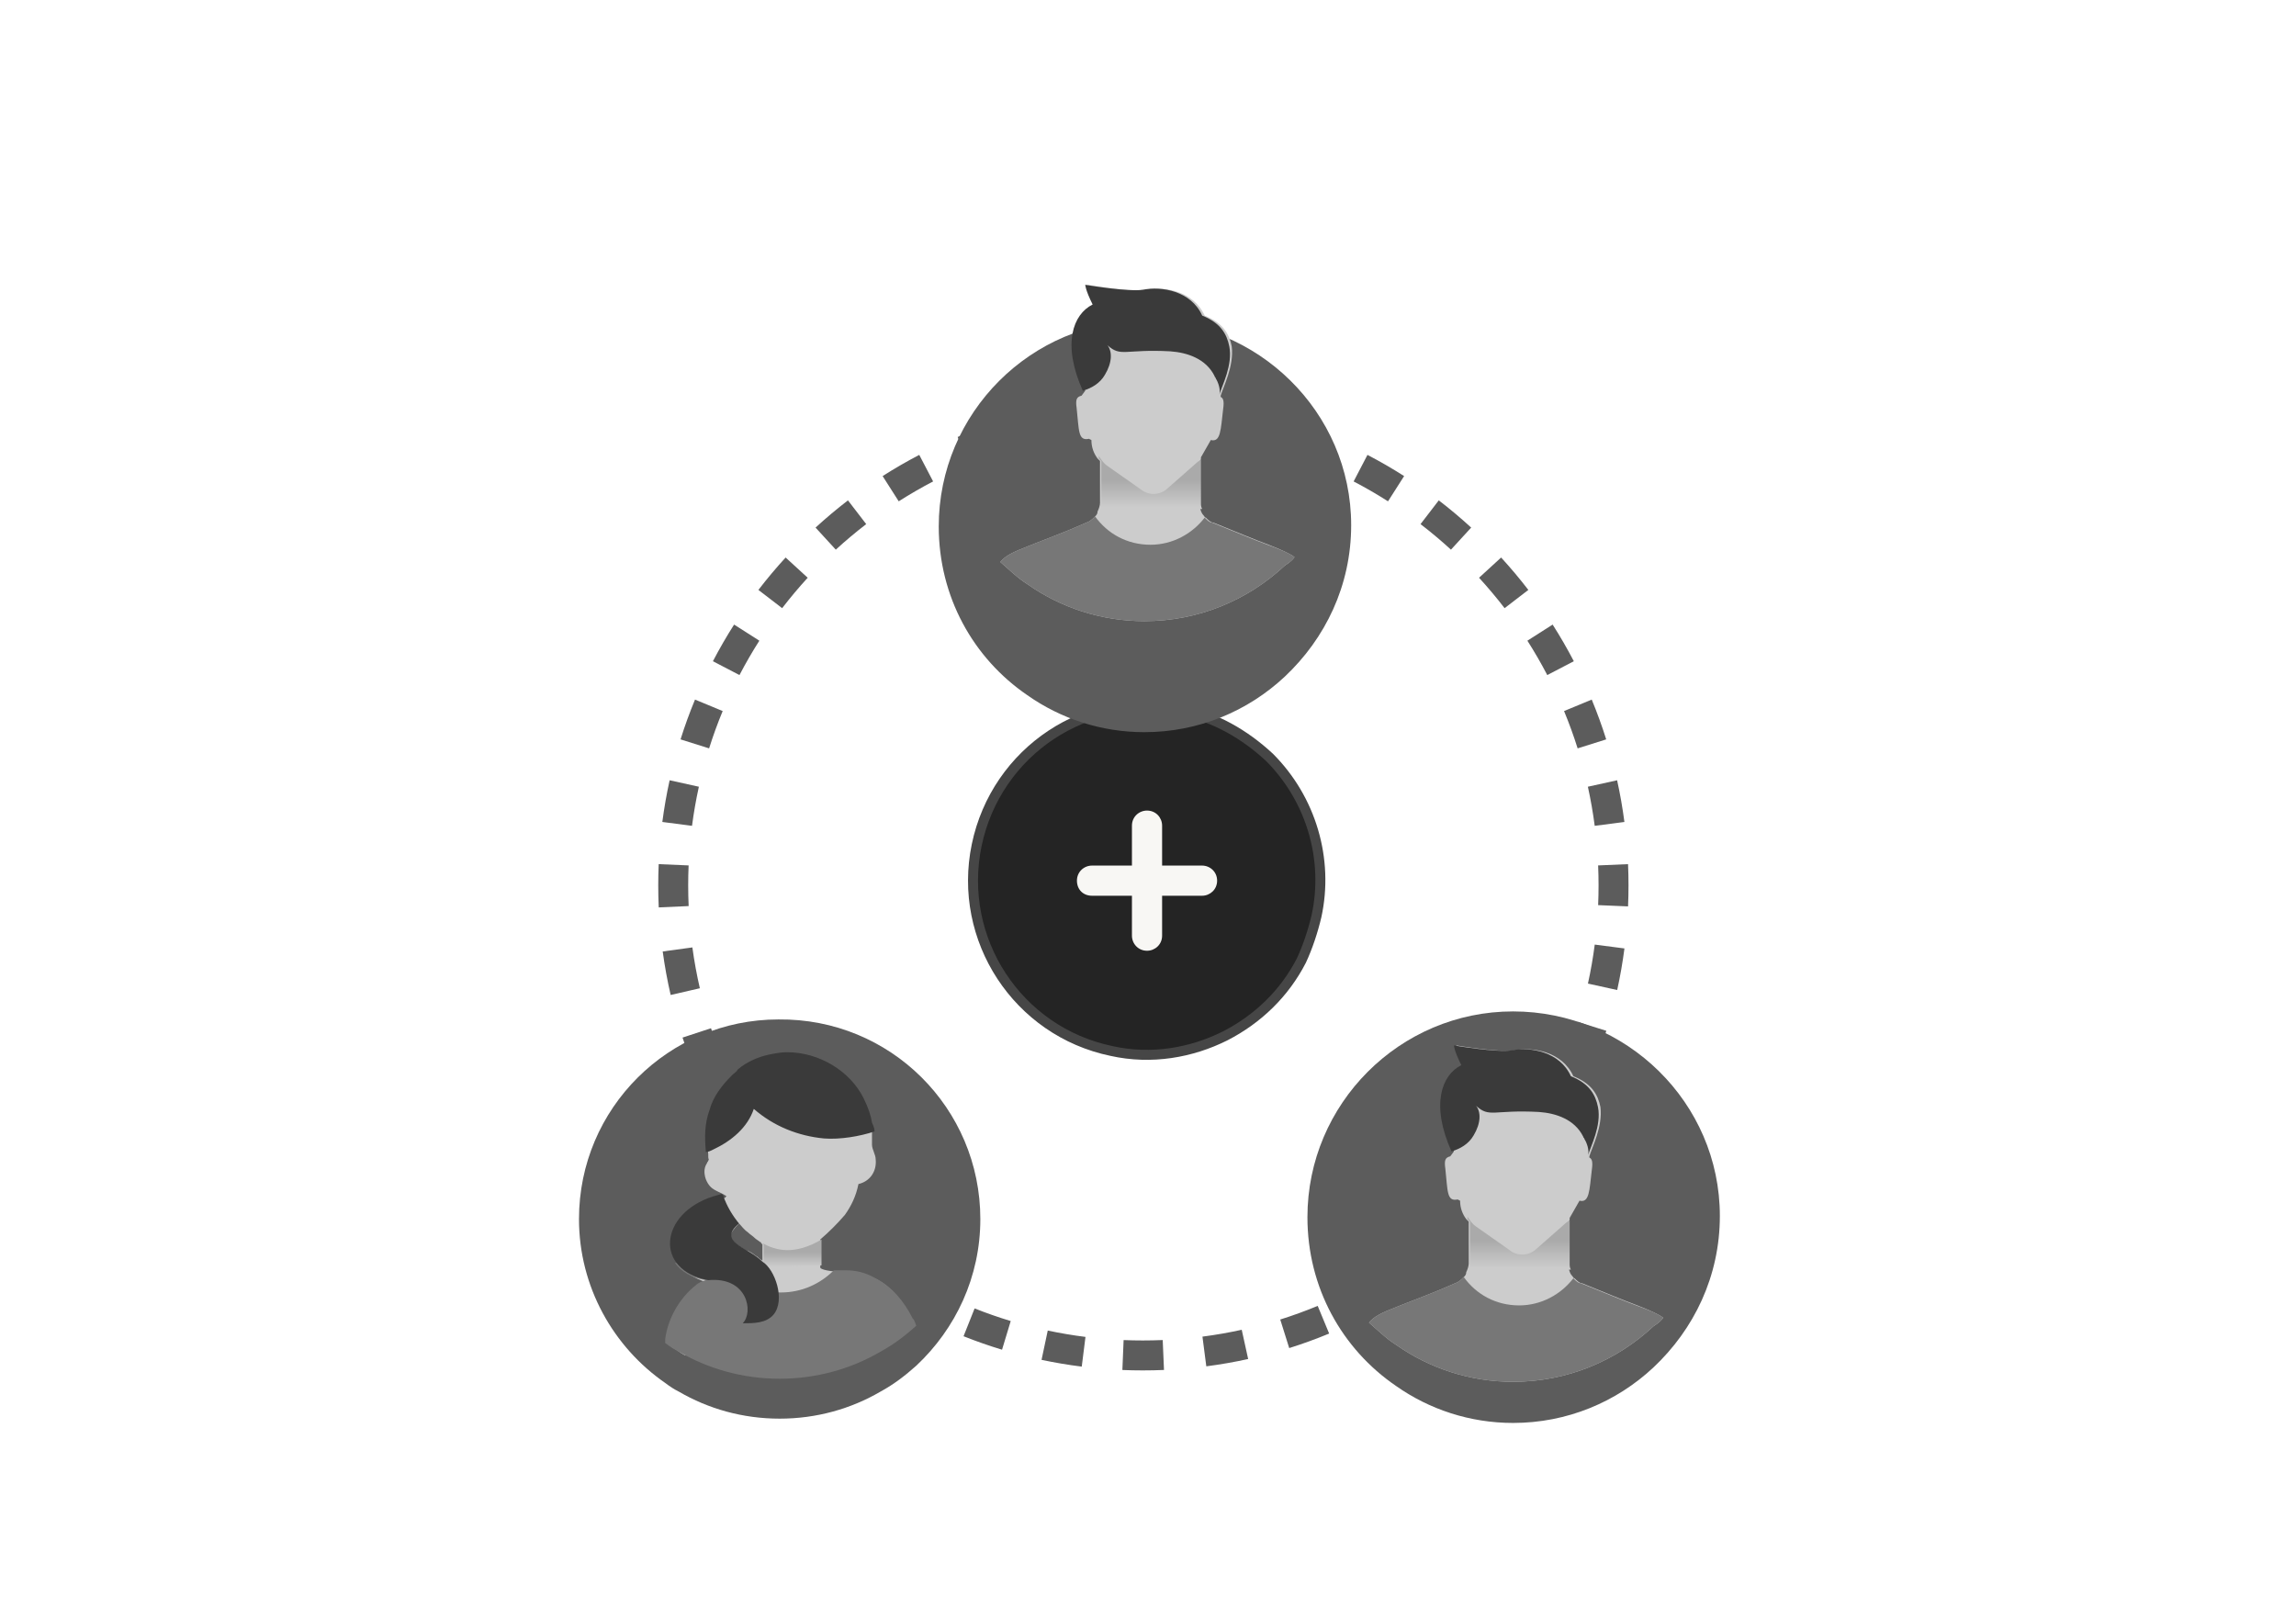<svg width="230" height="160" viewBox="0 0 230 160" fill="none" xmlns="http://www.w3.org/2000/svg">
<path fill-rule="evenodd" clip-rule="evenodd" d="M112.415 40.139C113.118 40.108 113.826 40.093 114.536 40.093C115.247 40.093 115.954 40.108 116.657 40.139L116.529 43.136C115.868 43.107 115.204 43.093 114.536 43.093C113.868 43.093 113.204 43.107 112.544 43.136L112.415 40.139ZM120.882 40.503C122.294 40.687 123.687 40.931 125.059 41.234L124.413 44.163C123.127 43.88 121.82 43.651 120.495 43.478L120.882 40.503ZM104.014 41.234C105.385 40.931 106.778 40.687 108.19 40.503L108.578 43.478C107.253 43.651 105.946 43.88 104.659 44.163L104.014 41.234ZM95.931 43.777C97.232 43.238 98.561 42.754 99.917 42.327L100.817 45.189C99.546 45.589 98.299 46.043 97.079 46.548L95.931 43.777ZM129.155 42.327C130.511 42.754 131.841 43.238 133.142 43.777L131.994 46.548C130.773 46.043 129.526 45.589 128.255 45.189L129.155 42.327ZM136.985 45.571C138.242 46.226 139.467 46.934 140.656 47.693L139.043 50.222C137.927 49.51 136.778 48.845 135.599 48.231L136.985 45.571ZM88.416 47.693C89.605 46.934 90.83 46.226 92.087 45.571L93.474 48.231C92.294 48.845 91.145 49.51 90.029 50.222L88.416 47.693ZM144.128 50.127C145.25 50.989 146.334 51.899 147.375 52.854L145.348 55.065C144.37 54.169 143.354 53.315 142.301 52.506L144.128 50.127ZM81.697 52.854C82.739 51.899 83.822 50.989 84.944 50.127L86.772 52.506C85.719 53.315 84.702 54.169 83.725 55.065L81.697 52.854ZM150.373 55.852C151.328 56.893 152.238 57.977 153.1 59.099L150.721 60.926C149.912 59.873 149.058 58.857 148.162 57.879L150.373 55.852ZM75.973 59.099C76.835 57.977 77.745 56.893 78.699 55.852L80.911 57.879C80.014 58.857 79.161 59.873 78.352 60.926L75.973 59.099ZM155.534 62.571C156.293 63.76 157.001 64.984 157.656 66.242L154.996 67.628C154.381 66.449 153.717 65.3 153.005 64.184L155.534 62.571ZM71.416 66.242C72.071 64.985 72.78 63.76 73.538 62.571L76.067 64.184C75.356 65.3 74.691 66.449 74.076 67.628L71.416 66.242ZM159.45 70.085C159.989 71.386 160.473 72.716 160.9 74.072L158.038 74.972C157.638 73.701 157.184 72.454 156.678 71.233L159.45 70.085ZM68.173 74.072C68.599 72.716 69.083 71.386 69.622 70.085L72.394 71.233C71.888 72.454 71.434 73.701 71.034 74.972L68.173 74.072ZM66.348 82.345C66.532 80.933 66.777 79.54 67.079 78.168L70.009 78.814C69.725 80.1 69.496 81.407 69.323 82.732L66.348 82.345ZM161.993 78.168C162.296 79.54 162.54 80.933 162.724 82.345L159.749 82.732C159.576 81.407 159.347 80.1 159.064 78.814L161.993 78.168ZM65.939 88.691C65.939 87.98 65.954 87.273 65.984 86.57L68.981 86.698C68.953 87.359 68.939 88.023 68.939 88.691C68.939 89.388 68.954 90.082 68.985 90.771L65.988 90.905C65.955 90.171 65.939 89.433 65.939 88.691ZM163.088 86.57C163.119 87.273 163.134 87.98 163.134 88.691C163.134 89.399 163.119 90.103 163.089 90.803L160.092 90.676C160.12 90.018 160.134 89.356 160.134 88.691C160.134 88.023 160.119 87.359 160.091 86.698L163.088 86.57ZM162.728 95.015C162.545 96.424 162.302 97.813 162.001 99.18L159.071 98.536C159.353 97.254 159.581 95.951 159.752 94.629L162.728 95.015ZM67.182 99.677C66.853 98.246 66.586 96.792 66.386 95.318L69.358 94.913C69.547 96.297 69.797 97.662 70.106 99.003L67.182 99.677ZM160.912 103.267C160.487 104.618 160.005 105.944 159.468 107.241L156.696 106.094C157.2 104.877 157.652 103.634 158.05 102.367L160.912 103.267ZM69.948 108.087C69.363 106.737 68.837 105.355 68.373 103.945L71.223 103.008C71.658 104.331 72.152 105.627 72.701 106.894L69.948 108.087ZM157.68 111.073C157.027 112.326 156.321 113.547 155.565 114.734L153.035 113.122C153.745 112.008 154.407 110.862 155.019 109.687L157.68 111.073ZM74.193 115.855C73.372 114.631 72.604 113.368 71.894 112.068L74.526 110.629C75.193 111.849 75.913 113.035 76.684 114.183L74.193 115.855ZM153.142 118.197C152.714 118.756 152.274 119.306 151.822 119.847L150.671 118.885L151.823 119.846C151.822 119.846 151.822 119.846 151.822 119.847M78.261 121.107C77.77 120.555 77.291 119.992 76.826 119.418L79.155 117.528C79.592 118.066 80.04 118.593 80.5 119.11C80.926 119.585 81.362 120.051 81.808 120.507L79.661 122.602C79.186 122.115 78.72 121.618 78.265 121.112L78.261 121.107ZM147.422 124.467C146.379 125.428 145.294 126.344 144.169 127.211L142.337 124.835C143.392 124.022 144.411 123.163 145.39 122.261L147.422 124.467ZM85.825 127.949C84.724 127.144 83.659 126.295 82.631 125.404L84.597 123.137C85.562 123.974 86.562 124.772 87.595 125.527L85.825 127.949ZM140.688 129.66C139.495 130.423 138.266 131.135 137.004 131.794L135.616 129.135C136.799 128.517 137.952 127.849 139.071 127.133L140.688 129.66ZM92.793 132.196C91.572 131.586 90.38 130.926 89.219 130.218L90.781 127.657C91.87 128.32 92.988 128.94 94.134 129.512L92.793 132.196ZM133.147 133.596C131.842 134.137 130.507 134.623 129.146 135.051L128.247 132.189C129.523 131.787 130.774 131.332 131.999 130.824L133.147 133.596ZM100.379 135.213C99.069 134.817 97.782 134.367 96.522 133.865L97.631 131.078C98.813 131.548 100.019 131.97 101.248 132.342L100.379 135.213ZM125.033 136.147C123.657 136.45 122.259 136.695 120.841 136.879L120.455 133.904C121.786 133.731 123.098 133.501 124.389 133.217L125.033 136.147ZM108.363 136.908C107.002 136.738 105.659 136.511 104.336 136.23L104.958 133.295C106.199 133.559 107.46 133.771 108.737 133.932L108.363 136.908ZM116.602 137.243C115.897 137.273 115.188 137.288 114.475 137.288C113.791 137.288 113.11 137.274 112.433 137.246L112.557 134.249C113.193 134.275 113.832 134.288 114.475 134.288C115.145 134.288 115.812 134.274 116.474 134.246L116.602 137.243Z" fill="#5C5C5C"/>
<path d="M131.878 91.78C131.523 93.291 130.989 94.891 130.367 96.224C128.678 99.512 126.012 102.09 122.724 103.779C119.346 105.467 115.347 106.178 111.347 105.289C101.926 103.334 95.882 94.091 97.838 84.67C99.793 75.249 108.947 69.116 118.369 71.16C121.746 71.871 124.679 73.56 127.168 75.871C131.345 80.048 133.122 86.092 131.878 91.78Z" fill="#242424" stroke="#464646" stroke-miterlimit="10"/>
<path d="M120.413 86.714H116.413V82.714C116.413 81.914 115.791 81.203 114.902 81.203C114.102 81.203 113.391 81.825 113.391 82.714V86.714H109.392C108.592 86.714 107.881 87.336 107.881 88.225C107.881 89.113 108.503 89.736 109.392 89.736H113.391V93.735C113.391 94.535 114.013 95.246 114.902 95.246C115.702 95.246 116.413 94.624 116.413 93.735V89.736H120.413C121.213 89.736 121.924 89.113 121.924 88.225C121.924 87.336 121.213 86.714 120.413 86.714Z" fill="#F8F7F4"/>
<g filter="url(#filter0_d_3568_28794)">
<path d="M135.352 41.612C135.352 47.661 132.762 52.968 128.692 56.795C124.992 60.251 120.059 62.349 114.633 62.349C110.317 62.349 106.247 60.992 102.917 58.646C97.491 54.943 94.038 48.772 94.038 41.736C94.038 30.38 103.287 21.122 114.633 21.122C125.979 21.122 135.352 30.256 135.352 41.612Z" fill="#5C5C5C"/>
</g>
<path d="M129.679 55.809C129.432 56.179 129.062 56.426 128.692 56.673C124.993 60.129 120.06 62.227 114.633 62.227C110.317 62.227 106.247 60.869 102.918 58.524C101.931 57.907 101.068 57.043 100.205 56.302C100.698 55.685 101.438 55.315 103.041 54.698L103.658 54.451C104.891 53.957 106.617 53.34 108.837 52.352C109.207 52.229 109.454 51.982 109.701 51.735C109.824 51.612 109.947 51.488 109.947 51.242C110.071 50.995 110.194 50.624 110.194 50.377V46.181C110.071 46.057 110.071 46.057 109.947 45.934C109.577 45.44 109.331 44.823 109.331 44.082L109.084 43.959C107.974 44.206 108.097 43.095 107.851 40.873C107.727 40.009 107.851 39.762 108.344 39.639L108.714 39.145C107.974 37.417 107.604 35.812 107.604 34.578C107.604 32.479 108.467 31.122 109.701 30.505C108.961 29.023 108.961 28.529 108.961 28.529C108.961 28.529 113.277 29.27 114.757 29.023C116.607 28.653 119.566 29.147 120.676 31.615C122.526 32.356 123.143 33.467 123.389 34.701C123.636 36.676 122.526 38.775 122.28 39.639V39.762C122.526 39.886 122.65 40.132 122.526 40.996C122.28 43.095 122.28 44.329 121.293 44.082L120.306 45.81C120.306 46.057 120.306 46.057 120.183 46.181C120.183 46.551 120.183 47.168 120.183 50.501C120.183 50.871 120.306 51.365 120.553 51.612C120.676 51.735 120.676 51.859 120.8 51.859C121.046 52.105 121.293 52.352 121.54 52.352C124.006 53.34 125.733 54.08 127.089 54.574C128.322 55.068 129.186 55.438 129.679 55.809Z" fill="#CCCCCC"/>
<path d="M129.679 55.808C129.432 56.179 129.062 56.426 128.692 56.672C124.993 60.129 120.06 62.227 114.633 62.227C110.317 62.227 106.247 60.869 102.918 58.524C101.931 57.907 101.068 57.043 100.205 56.302C100.698 55.685 101.438 55.315 103.041 54.697L103.658 54.451C104.891 53.957 106.617 53.34 108.837 52.352C109.207 52.229 109.454 51.982 109.701 51.735C110.934 53.463 112.907 54.574 115.25 54.574C117.47 54.574 119.443 53.463 120.676 51.858C120.923 52.105 121.17 52.352 121.416 52.352C123.883 53.34 125.609 54.08 126.966 54.574C128.322 55.068 129.186 55.438 129.679 55.808Z" fill="#777777"/>
<path d="M122.156 39.515C122.279 39.022 122.033 38.281 121.786 37.91C121.786 37.787 121.663 37.787 121.663 37.664C120.8 35.936 118.95 35.318 117.223 35.195C112.66 34.948 112.29 35.812 110.934 34.578C111.427 35.195 111.427 36.306 110.687 37.54C110.194 38.404 109.33 38.898 108.467 39.145C106.371 34.454 107.481 31.492 109.454 30.505C108.714 29.023 108.714 28.529 108.714 28.529C108.714 28.529 113.03 29.27 114.51 29.023C116.36 28.653 119.32 29.147 120.43 31.615C122.279 32.356 122.896 33.467 123.143 34.701C123.513 36.553 122.403 38.651 122.156 39.515Z" fill="#3A3A3A"/>
<path d="M110.317 50.377V46.181C110.194 46.057 110.194 46.057 110.071 45.934V45.687C110.317 46.057 110.564 46.427 110.934 46.674L114.264 49.02C115.004 49.637 116.113 49.637 116.853 49.02L119.936 46.304C120.06 46.181 120.183 46.181 120.306 46.057C120.306 46.427 120.306 47.044 120.306 50.377C120.306 50.624 120.306 50.748 120.43 50.994H110.317C110.194 50.748 110.317 50.624 110.317 50.377Z" fill="url(#paint0_linear_3568_28794)"/>
<g filter="url(#filter1_d_3568_28794)">
<path d="M172.285 117.814C172.285 123.863 169.695 129.17 165.625 132.997C161.925 136.453 156.993 138.551 151.566 138.551C147.25 138.551 143.18 137.193 139.851 134.848C134.424 131.145 130.971 124.973 130.971 117.938C130.971 106.582 140.22 97.324 151.566 97.324C162.912 97.324 172.285 106.458 172.285 117.814Z" fill="#5C5C5C"/>
</g>
<path d="M166.613 132.01C166.366 132.381 165.996 132.628 165.626 132.874C161.927 136.331 156.994 138.429 151.567 138.429C147.251 138.429 143.181 137.071 139.852 134.726C138.865 134.109 138.002 133.245 137.138 132.504C137.632 131.887 138.372 131.517 139.975 130.9L140.592 130.653C141.825 130.159 143.551 129.542 145.771 128.554C146.141 128.431 146.388 128.184 146.634 127.937C146.758 127.814 146.881 127.69 146.881 127.443C147.004 127.196 147.128 126.826 147.128 126.579V122.383C147.004 122.259 147.004 122.259 146.881 122.136C146.511 121.642 146.264 121.025 146.264 120.284L146.018 120.161C144.908 120.408 145.031 119.297 144.785 117.075C144.661 116.211 144.785 115.964 145.278 115.841L145.648 115.347C144.908 113.619 144.538 112.014 144.538 110.78C144.538 108.681 145.401 107.324 146.634 106.706C145.894 105.225 145.894 104.731 145.894 104.731C145.894 104.731 150.211 105.472 151.691 105.225C153.541 104.855 156.5 105.349 157.61 107.817C159.46 108.558 160.077 109.669 160.323 110.903C160.57 112.878 159.46 114.976 159.213 115.841V115.964C159.46 116.087 159.583 116.334 159.46 117.198C159.213 119.297 159.213 120.531 158.227 120.284L157.24 122.012C157.24 122.259 157.24 122.259 157.117 122.383C157.117 122.753 157.117 123.37 157.117 126.703C157.117 127.073 157.24 127.567 157.487 127.814C157.61 127.937 157.61 128.061 157.734 128.061C157.98 128.307 158.227 128.554 158.473 128.554C160.94 129.542 162.666 130.282 164.023 130.776C165.256 131.27 166.12 131.64 166.613 132.01Z" fill="#CCCCCC"/>
<path d="M166.612 132.01C166.365 132.381 165.995 132.628 165.626 132.874C161.926 136.331 156.993 138.429 151.567 138.429C147.25 138.429 143.181 137.071 139.851 134.726C138.864 134.109 138.001 133.245 137.138 132.504C137.631 131.887 138.371 131.517 139.974 130.899L140.591 130.653C141.824 130.159 143.551 129.542 145.77 128.554C146.14 128.431 146.387 128.184 146.634 127.937C147.867 129.665 149.84 130.776 152.183 130.776C154.403 130.776 156.376 129.665 157.609 128.06C157.856 128.307 158.103 128.554 158.349 128.554C160.816 129.542 162.542 130.282 163.899 130.776C165.256 131.27 166.119 131.64 166.612 132.01Z" fill="#777777"/>
<path d="M159.089 115.717C159.213 115.223 158.966 114.483 158.719 114.112C158.719 113.989 158.596 113.989 158.596 113.866C157.733 112.138 155.883 111.52 154.156 111.397C149.593 111.15 149.223 112.014 147.867 110.78C148.36 111.397 148.36 112.508 147.62 113.742C147.127 114.606 146.264 115.1 145.4 115.347C143.304 110.656 144.414 107.694 146.387 106.706C145.647 105.225 145.647 104.731 145.647 104.731C145.647 104.731 149.963 105.472 151.443 105.225C153.293 104.855 156.253 105.349 157.363 107.817C159.213 108.558 159.829 109.669 160.076 110.903C160.446 112.755 159.336 114.853 159.089 115.717Z" fill="#3A3A3A"/>
<path d="M147.25 126.579V122.382C147.127 122.259 147.127 122.259 147.003 122.136V121.889C147.25 122.259 147.497 122.629 147.867 122.876L151.196 125.221C151.936 125.839 153.046 125.839 153.786 125.221L156.869 122.506C156.993 122.382 157.116 122.382 157.239 122.259C157.239 122.629 157.239 123.246 157.239 126.579C157.239 126.826 157.239 126.949 157.363 127.196H147.25C147.127 126.949 147.25 126.826 147.25 126.579Z" fill="url(#paint1_linear_3568_28794)"/>
<g filter="url(#filter2_d_3568_28794)">
<path d="M98.204 118.125C98.204 123.926 95.737 129.11 91.791 132.813C90.681 133.801 89.571 134.665 88.214 135.406C85.255 137.134 81.802 138.121 78.102 138.121C74.402 138.121 70.949 137.134 67.989 135.406C67.496 135.159 67.126 134.912 66.633 134.542C61.453 130.962 58 124.914 58 118.125C58 107.016 67.003 98.128 77.978 98.128C89.201 98.005 98.204 107.016 98.204 118.125Z" fill="#5C5C5C"/>
</g>
<path d="M74.032 122.568C74.279 122.815 74.525 123.185 74.895 123.432C75.142 123.679 75.389 123.802 75.635 124.049C75.759 124.172 76.005 124.296 76.129 124.419C76.129 124.419 76.252 124.419 76.252 124.543L76.375 124.666V126.394C76.375 126.394 76.375 126.394 76.252 126.271C76.129 126.147 75.882 126.024 75.759 125.901C75.512 125.777 75.265 125.53 75.019 125.407C74.895 125.407 74.895 125.283 74.772 125.283C73.909 124.79 73.169 124.296 73.169 123.679C73.292 123.432 73.539 123.062 74.032 122.568ZM91.188 132.115C90.448 130.511 89.448 128.986 87.721 128.122C86.858 127.752 85.871 127.382 84.885 127.382C84.638 127.382 84.268 127.382 84.021 127.382C83.898 127.382 83.775 127.382 83.651 127.382C82.295 127.258 82.171 127.011 82.171 127.011V124.172C83.035 123.432 83.898 122.568 84.638 121.704C85.255 120.84 85.748 119.852 85.995 118.618C87.104 118.371 87.844 117.384 87.721 116.149C87.721 115.655 87.351 115.162 87.351 114.668C87.351 114.421 87.351 114.174 87.351 113.927C87.351 113.804 87.351 113.557 87.351 113.434C87.351 113.31 87.351 113.063 87.351 112.94C87.228 112.076 86.981 111.212 86.488 110.224C85.008 107.509 82.295 105.781 79.088 105.781C78.472 105.781 77.855 105.904 77.239 106.028C76.129 106.274 75.019 106.768 74.155 107.509C74.032 107.632 73.785 107.756 73.662 108.003L73.539 108.126C72.552 109.113 71.689 110.224 71.319 111.582C70.826 112.94 70.826 114.298 70.949 115.655C70.949 115.655 70.949 115.655 70.949 115.779V115.902C70.949 116.149 71.072 116.149 70.949 116.273C70.949 116.396 70.826 116.396 70.826 116.52C70.579 116.89 70.456 117.384 70.702 118.124C71.196 119.359 71.936 119.235 72.799 119.852C72.799 119.852 72.675 119.852 72.675 119.976L71.812 120.223C67.866 121.457 66.509 124.79 68.236 126.888C68.853 127.629 69.839 128.246 71.319 128.616C70.949 128.616 70.579 128.863 70.332 129.11C68.606 130.468 67.496 132.566 67.249 134.541C67.249 134.664 67.249 134.788 67.249 134.911C67.743 135.158 68.112 135.528 68.606 135.775L87.917 135.324C89.15 134.583 89.696 134.011 90.806 133.024C90.683 132.407 91.311 132.239 91.188 132.115Z" fill="#CCCCCC"/>
<path d="M91.791 132.813C90.681 133.801 89.571 134.665 88.215 135.405C85.255 137.133 81.802 138.121 78.102 138.121C74.402 138.121 70.949 137.133 67.989 135.405C67.496 135.158 67.126 134.912 66.633 134.541C66.633 134.418 66.633 134.294 66.633 134.171C66.879 132.196 67.989 130.098 69.716 128.74C69.963 128.493 70.332 128.37 70.703 128.246C69.223 127.999 68.236 127.382 67.619 126.518H72.306C73.662 128.37 75.759 129.48 78.225 129.48C80.322 129.48 82.172 128.616 83.528 127.259C83.651 127.259 83.775 127.259 83.898 127.259C84.145 127.259 84.391 127.259 84.761 127.259C85.748 127.259 86.735 127.506 87.598 127.999C89.324 128.863 90.558 130.344 91.421 132.073C91.668 132.319 91.668 132.566 91.791 132.813Z" fill="#777777"/>
<path d="M82.295 124.173V126.765L74.526 127.012L74.896 125.284C75.019 125.284 75.019 125.407 75.142 125.407C75.389 125.531 75.636 125.777 75.882 125.901C76.006 126.024 76.129 126.148 76.376 126.271C76.376 126.271 76.499 126.271 76.499 126.395V124.667L76.376 124.543C77.732 125.284 79.582 125.777 82.295 124.173Z" fill="url(#paint2_linear_3568_28794)"/>
<path d="M87.603 113.35C86.124 113.844 84.145 114.175 82.541 114.051C79.952 113.804 77.485 112.817 75.512 111.089C74.895 112.94 73.292 114.298 71.442 115.162C71.196 115.286 70.949 115.409 70.702 115.409C70.702 115.409 70.702 115.409 70.702 115.286C70.579 113.928 70.579 112.57 71.072 111.212C71.442 109.854 72.305 108.744 73.292 107.756L73.415 107.633C73.539 107.509 73.785 107.386 73.909 107.139C74.772 106.398 75.882 105.905 76.992 105.658C77.608 105.534 78.225 105.411 78.842 105.411C82.048 105.411 85.143 107.284 86.5 110C86.993 110.987 87.233 111.745 87.357 112.486C87.603 112.98 87.603 113.226 87.603 113.35Z" fill="#3A3A3A"/>
<path d="M77.485 131.702C76.745 132.567 75.512 132.567 74.402 132.567C75.512 131.456 74.895 127.876 70.949 128.246C65.523 127.259 66.016 121.581 71.442 119.853L72.306 119.606L72.429 119.729C72.799 120.84 73.416 121.828 74.032 122.568C71.812 124.42 74.895 124.914 76.375 126.395C77.609 127.135 78.719 130.221 77.485 131.702Z" fill="#3A3A3A"/>
<defs>
<filter id="filter0_d_3568_28794" x="72.038" y="10.122" width="85.314" height="85.227" filterUnits="userSpaceOnUse" color-interpolation-filters="sRGB">
<feFlood flood-opacity="0" result="BackgroundImageFix"/>
<feColorMatrix in="SourceAlpha" type="matrix" values="0 0 0 0 0 0 0 0 0 0 0 0 0 0 0 0 0 0 127 0" result="hardAlpha"/>
<feOffset dy="11"/>
<feGaussianBlur stdDeviation="11"/>
<feColorMatrix type="matrix" values="0 0 0 0 0 0 0 0 0 0 0 0 0 0 0 0 0 0 0.27 0"/>
<feBlend mode="normal" in2="BackgroundImageFix" result="effect1_dropShadow_3568_28794"/>
<feBlend mode="normal" in="SourceGraphic" in2="effect1_dropShadow_3568_28794" result="shape"/>
</filter>
<filter id="filter1_d_3568_28794" x="118.971" y="89.324" width="65.314" height="65.227" filterUnits="userSpaceOnUse" color-interpolation-filters="sRGB">
<feFlood flood-opacity="0" result="BackgroundImageFix"/>
<feColorMatrix in="SourceAlpha" type="matrix" values="0 0 0 0 0 0 0 0 0 0 0 0 0 0 0 0 0 0 127 0" result="hardAlpha"/>
<feOffset dy="4"/>
<feGaussianBlur stdDeviation="6"/>
<feColorMatrix type="matrix" values="0 0 0 0 0 0 0 0 0 0 0 0 0 0 0 0 0 0 0.27 0"/>
<feBlend mode="normal" in2="BackgroundImageFix" result="effect1_dropShadow_3568_28794"/>
<feBlend mode="normal" in="SourceGraphic" in2="effect1_dropShadow_3568_28794" result="shape"/>
</filter>
<filter id="filter2_d_3568_28794" x="46" y="90.127" width="64.204" height="63.994" filterUnits="userSpaceOnUse" color-interpolation-filters="sRGB">
<feFlood flood-opacity="0" result="BackgroundImageFix"/>
<feColorMatrix in="SourceAlpha" type="matrix" values="0 0 0 0 0 0 0 0 0 0 0 0 0 0 0 0 0 0 127 0" result="hardAlpha"/>
<feOffset dy="4"/>
<feGaussianBlur stdDeviation="6"/>
<feColorMatrix type="matrix" values="0 0 0 0 0 0 0 0 0 0 0 0 0 0 0 0 0 0 0.27 0"/>
<feBlend mode="normal" in2="BackgroundImageFix" result="effect1_dropShadow_3568_28794"/>
<feBlend mode="normal" in="SourceGraphic" in2="effect1_dropShadow_3568_28794" result="shape"/>
</filter>
<linearGradient id="paint0_linear_3568_28794" x1="115.23" y1="50.829" x2="115.23" y2="48.049" gradientUnits="userSpaceOnUse">
<stop stop-color="#CCCCCC"/>
<stop offset="0.991" stop-color="#AAAAAA"/>
</linearGradient>
<linearGradient id="paint1_linear_3568_28794" x1="152.163" y1="127.031" x2="152.163" y2="124.251" gradientUnits="userSpaceOnUse">
<stop stop-color="#CCCCCC"/>
<stop offset="0.991" stop-color="#AAAAAA"/>
</linearGradient>
<linearGradient id="paint2_linear_3568_28794" x1="78.396" y1="126.923" x2="78.396" y2="125.436" gradientUnits="userSpaceOnUse">
<stop stop-color="#CCCCCC"/>
<stop offset="0.991" stop-color="#AAAAAA"/>
</linearGradient>
</defs>
</svg>
